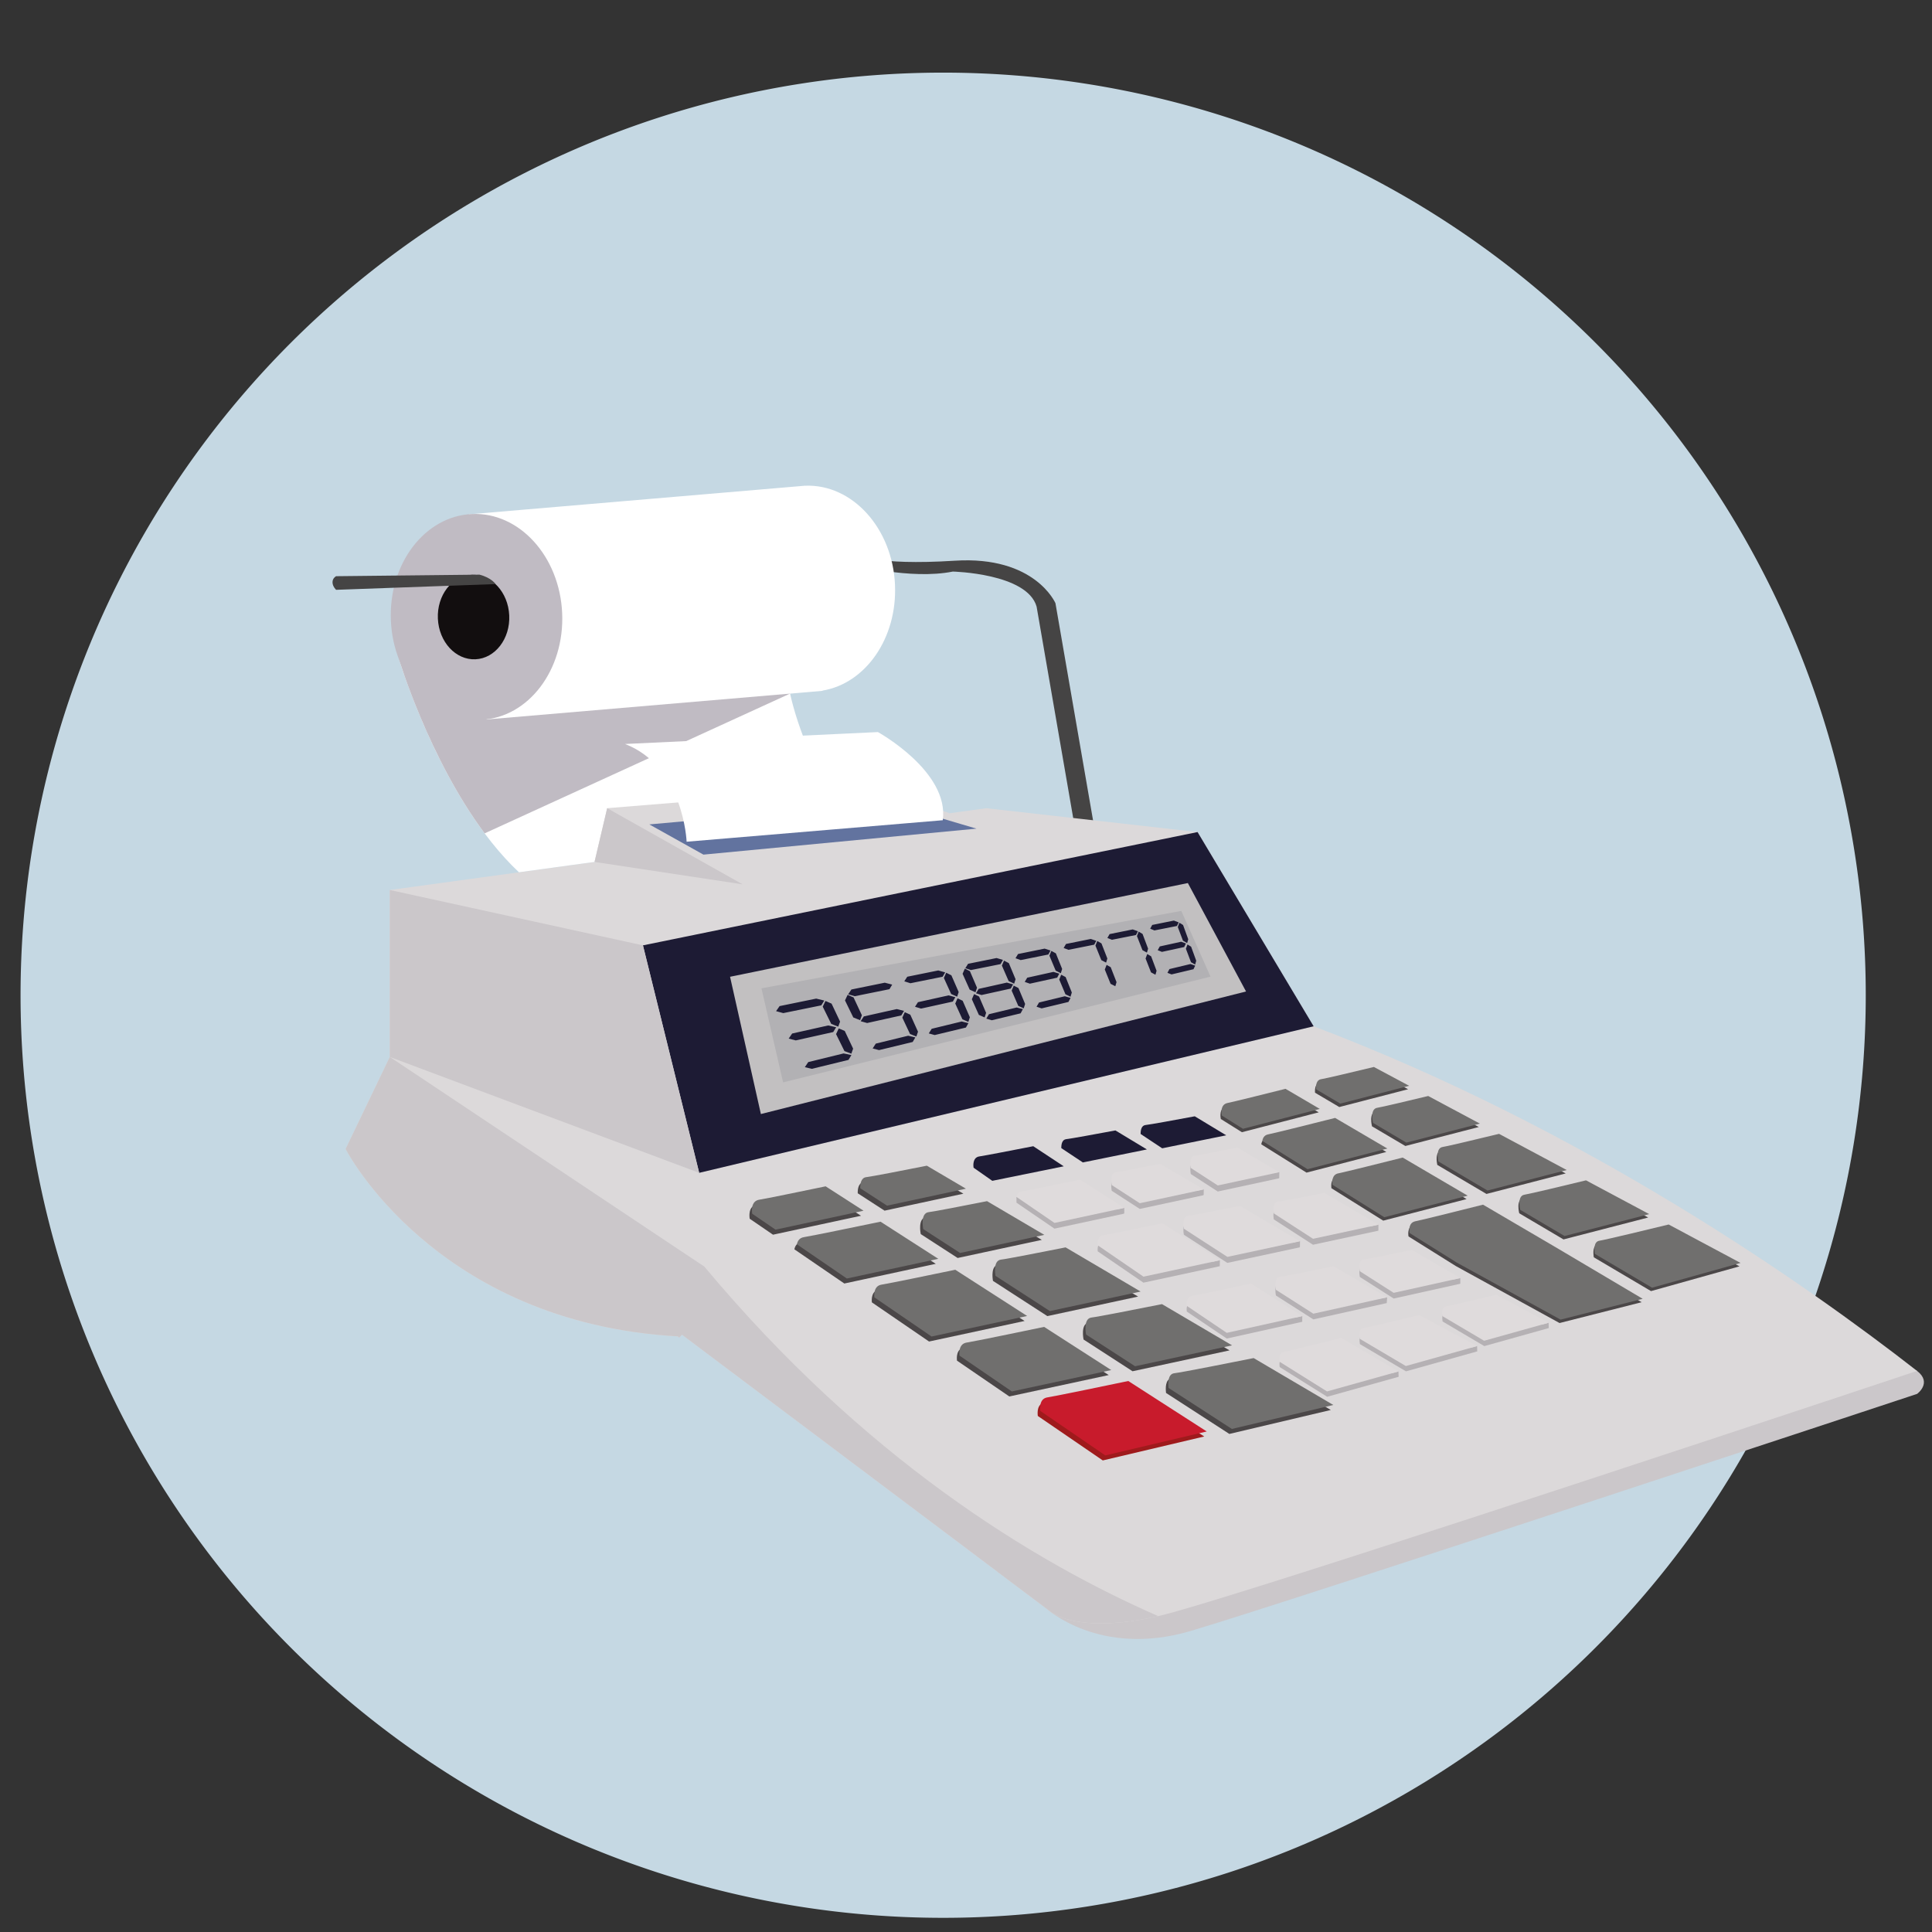 <svg xmlns="http://www.w3.org/2000/svg" width="250" height="250"><rect width="100%" height="100%" fill="#333333" stroke="none"/><path d="M241.428 128.782a119.384 119.384 0 1 1-238.768 0 119.384 119.384 0 1 1 238.768 0z" fill="#c5d8e3"/><g transform="matrix(1.602 0 0 1.602 -269.43 -278.72)"><path d="M253.442 222.716s-1.635-3.856-8.138-3.443c-6.503.413-7.948-.516-7.948-.516l-6.297.516v1.032l5.986-.723s4.663 1.256 8.103.568c0 0 5.998.138 6.766 2.83l3.933 22.715 1.525-.264-3.933-22.714z" fill="#454444"/><path d="M248.695 300.896l4.016 3.018s4.292 3.96 11.587 1.825c7.294-2.134 58.736-19.166 58.736-19.166s1.242-.896 0-1.857c-1.242-.96-74.338 16.18-74.338 16.18z" fill="#cbc7ca"/><path d="M223.036 282.027l.237-.235 29.67 22.296s2.043 1.974 8.797.436c4.903-1.116 41.562-13.242 61.292-19.806-8.954-6.988-26.747-19.5-48.74-27.837l-9.376-15.69-17.066-1.926-48.18 6.606v13.488l-3.57 7.432s7.18 14.038 26.85 15.14l.086.097z" fill="#dcd9da"/><path d="M236.93 240.76s-4.84-6.61-5.355-13.532H200.41s3.392 11.308 9.69 17.21l26.83-3.677z" fill="#fff"/><path d="M232 230.002c-.205-.91-.356-1.838-.426-2.774H200.41s2.404 8.01 6.92 14.068l24.67-11.29v-.004z" fill="#c0bbc3"/><path fill="#1d1b34" d="M220.117 250.343l4.542 18.374 49.632-11.837-9.376-15.69"/><path fill="#c2c0c1" d="M227.153 252.88l2.49 11.088 39.188-9.9-4.7-8.758"/><path fill="#b2b1b4" d="M229.69 253.813l1.746 7.596 34.524-8.54-2.358-5.31"/><path d="M240.476 221.212c-.207-4.576-3.454-8.146-7.26-7.996v-.002l-.02.002h-.014c-.022 0-.043.006-.065.007l-27.058 2.304 1.41 16.57 27.157-2.313-.002-.02c3.477-.578 6.046-4.243 5.85-8.552z" fill="#fff"/><ellipse ry="8.319" rx="6.924" cy="223.803" cx="206.675" transform="rotate(-2.563 206.898 223.82)" fill="#c0bbc3"/><ellipse ry="3.415" rx="2.885" cy="223.814" cx="206.435" transform="rotate(-2.563 206.656 223.83)" fill="#120e0f"/><path fill="#dcd9da" d="M233.054 242.98l-16.848.623 1.02-4.34 21.127-1.72 6.546 2.125"/><path fill="#cbc7ca" d="M228.168 245.414l-10.94-6.15-1.022 4.34"/><path fill="#62739f" d="M220.633 240.573l4.37 2.44 22.055-2.098-7.057-2.08"/><path d="M223.644 241.97s-.228-6.053-4.974-7.893l20.426-.962s5.77 3.176 5.24 7.12l-20.692 1.736z" fill="#fff"/><path d="M223.036 282.027l.237-.235 29.67 22.296s2.043 1.974 8.797.436c-10.242-4.482-23.796-12.824-36.668-28.238l-25.402-16.93-3.57 7.433s7.18 14.037 26.85 15.138l.086.1z" fill="#cbc7ca"/><path fill="#cbc7ca" d="M224.66 268.717l-24.99-9.36V245.87l20.447 4.473"/><path d="M239.19 278.152c-.607.093-.61.747-.583 1.027l4.62 3.163 7.718-1.66-5.803-3.733c-1.73.36-5.367 1.112-5.953 1.202zM254.053 275.143c-1.86.37-4.737.935-5.213.988-.62.07-.494 1.06-.45 1.313l4.393 2.845 7.33-1.577-6.06-3.567zM232.908 274.318c-.364.056-.507.317-.56.576l4.036 2.763 7.387-1.59-4.666-3c-1.604.333-5.58 1.157-6.196 1.25zM247.71 271.41c-1.84.363-4.28.84-4.714.887-.702.078-.45 1.33-.44 1.368l2.98 1.93 6.8-1.463-4.627-2.723zM229.31 271.292c-.714.11-.593.994-.57 1.132l1.883 1.29 7.11-1.53-3.063-1.97c-1.86.384-4.837.997-5.36 1.078zM242.846 268.546c-1.854.368-4.44.873-4.89.923-.424.046-.5.52-.49.9l2.168 1.403 6.368-1.37-3.156-1.857z" fill="#4b4748"/><path d="M252.585 287.26c-.662.1-.604.874-.574 1.095l5.248 3.592 8.195-1.934-6.338-4.077c-1.285.27-5.867 1.22-6.53 1.323z" fill="#9f1a1c"/><path d="M257.74 285.052l-5.42-3.486c-1.56.325-5.636 1.17-6.258 1.265-.628.098-.608.794-.58 1.055l4.228 2.894 8.03-1.728z" fill="#4b4748"/><g fill="#4b4748"><path d="M255.708 282.182l3.957 2.562 7.834-1.686-5.66-3.33c-1.798.357-5.173 1.024-5.692 1.082-.713.08-.44 1.372-.44 1.372zM269.24 284.083c-1.388.278-5.8 1.158-6.4 1.224-.546.06-.514.83-.47 1.19l5.113 3.31 8.195-1.935-6.438-3.79z"/></g><path d="M276.204 269.034c-.53.104-.51.68-.475.926l4.183 2.618 6.735-1.742-5.246-3.076c-1.51.38-4.686 1.173-5.198 1.274zM289.183 265.845c-1.626.393-4.138.995-4.555 1.06-.545.082-.397.948-.35 1.17l3.973 2.347 6.4-1.655-5.467-2.922zM270.534 265.886c-.318.063-.435.297-.472.528l3.654 2.286 6.447-1.668-4.22-2.474c-1.4.352-4.87 1.222-5.41 1.328zM283.46 262.786c-1.604.387-3.736.895-4.117.953-.616.093-.347 1.186-.338 1.22l2.694 1.59 5.934-1.534-4.173-2.23zM267.254 263.35c-.624.124-.486.898-.46 1.018l1.705 1.067 6.204-1.605-2.768-1.623c-1.623.406-4.223 1.054-4.682 1.144zM279.075 260.442c-1.62.39-3.88.93-4.273.99-.372.058-.42.48-.4.812l1.96 1.158 5.56-1.438-2.847-1.522z" fill="#4b4748"/><g fill="#4b4748"><path d="M290.897 271.983l3.577 2.112 6.838-1.77-5.104-2.727c-1.57.38-4.518 1.09-4.973 1.16-.626.097-.338 1.225-.338 1.225zM302.882 273.166c-1.212.295-5.065 1.23-5.59 1.31-.48.073-.423.75-.37 1.064l4.62 2.73 7.147-2-5.808-3.104z"/></g><path d="M300.786 279.168l-6.753-4.002-1.244-.73-4.9-2.872c-1.363.343-4.92 1.235-5.465 1.34-.55.11-.507.72-.47.95l3.826 2.395 8.374 4.6 6.632-1.682z" fill="#4b4748"/><path d="M276.288 268.757c-.53.104-.51.68-.475.926l4.184 2.618 6.735-1.74-5.246-3.077c-1.51.38-4.685 1.174-5.198 1.274zM289.268 265.568c-1.626.393-4.138.995-4.555 1.06-.545.082-.397.948-.35 1.17l3.973 2.347 6.398-1.655-5.466-2.922zM270.618 265.61c-.318.062-.435.296-.472.527l3.654 2.286 6.447-1.668-4.22-2.474c-1.398.354-4.87 1.224-5.41 1.33zM283.546 262.51c-1.605.387-3.737.895-4.118.953-.616.094-.347 1.187-.338 1.22l2.694 1.592 5.935-1.535-4.174-2.23zM267.338 263.075c-.624.123-.486.897-.46 1.017l1.705 1.067 6.205-1.606-2.768-1.623c-1.622.407-4.222 1.055-4.682 1.145zM279.16 260.165c-1.62.39-3.88.93-4.274.99-.372.058-.42.48-.4.812l1.96 1.158 5.56-1.438-2.847-1.522z" fill="#706f6e"/><g fill="#706f6e"><path d="M290.98 271.707l3.578 2.113 6.838-1.77-5.104-2.727c-1.57.38-4.518 1.09-4.973 1.16-.627.095-.34 1.224-.34 1.224zM302.967 272.89c-1.212.295-5.065 1.23-5.59 1.31-.48.073-.423.75-.37 1.064l4.62 2.73 7.147-2-5.807-3.104z"/></g><path d="M300.87 278.892l-6.753-4.002-1.244-.73-4.9-2.872c-1.362.343-4.92 1.235-5.464 1.34-.55.11-.508.72-.472.95l3.827 2.395 8.373 4.6 6.632-1.68z" fill="#706f6e"/><path d="M247.294 267.39c-.58.083-.49.8-.472.912l1.513 1.06 5.772-1.172-2.462-1.623c-1.508.295-3.925.764-4.35.824zM258.283 265.292c-1.505.28-3.605.666-3.97.703-.343.034-.408.418-.404.725l1.742 1.157 5.17-1.05-2.54-1.535zM264.69 264.15c-1.505.282-3.605.667-3.97.704-.343.034-.408.418-.404.725l1.743 1.156 5.17-1.05-2.54-1.535z" fill="#1d1b34"/><path d="M266.71 276.256l.004-.484-.556.13-4.083-2.626c-1.383.287-4.292.89-4.76.96-.484.076-.487.598-.465.822l3.695 2.53 6.17-1.33-.01-.006.005.004z" fill="#b5b1b4"/><path d="M257.32 273.753c-.485.075-.488.597-.466.82l3.695 2.53 6.17-1.328-4.64-2.984c-1.384.29-4.293.89-4.76.963z" fill="#dfdbdc"/><path d="M273.19 274.222l-.616.146-4.237-2.494c-1.49.296-3.79.748-4.172.79-.497.055-.396.846-.36 1.05l3.515 2.277 5.866-1.26-.077-.046.076.024.005-.486z" fill="#b5b1b4"/><path d="M268.342 271.39c-1.49.295-3.79.747-4.172.79-.497.054-.396.845-.36 1.05l3.515 2.276 5.866-1.262-4.848-2.855z" fill="#dfdbdc"/><path d="M258.997 271.54l-.55.13-3.02-1.943c-1.222.254-4.25.882-4.72.954-.06.01-.11.03-.157.053l-.264-.072.003.435c-.003.008-.007.016-.008.024l3.074 2.103 5.627-1.21-.048-.032.06.02.002-.46z" fill="#b5b1b4"/><path d="M250.71 270.22c-.276.043-.385.24-.425.44l3.074 2.103 5.626-1.21-3.555-2.288c-1.22.255-4.25.883-4.72.955z" fill="#dfdbdc"/><path d="M265.414 270.04l-.583.14-2.934-1.73c-1.396.277-3.25.64-3.58.676-.535.06-.342 1.01-.336 1.04l2.264 1.465 5.166-1.11-.066-.04.066.02.004-.46z" fill="#b5b1b4"/><path d="M261.9 267.99c-1.396.277-3.25.64-3.58.676-.535.06-.342 1.01-.336 1.04l2.264 1.465 5.166-1.11-3.514-2.07z" fill="#dfdbdc"/><path d="M280.655 284.896l-4.125-2.42c-.906.23-4.136 1.04-4.605 1.132-.468.092-.404.64-.376.797l3.836 2.4 5.77-1.614-.013-.43-.488.136z" fill="#b5b1b4"/><path d="M271.91 283.177c-.467.092-.403.64-.375.797l3.837 2.4 5.77-1.614-4.626-2.714c-.906.228-4.136 1.04-4.605 1.13z" fill="#dfdbdc"/><path d="M273.372 280.284l-.53.13-3.61-2.29c-1.185.255-4.28.918-4.754.993-.477.077-.46.606-.435.805l3.23 2.18 6.097-1.354-.012-.007.012.004.002-.46z" fill="#b5b1b4"/><path d="M273.372 280.288l-4.14-2.624c-1.184.255-4.28.918-4.753.993-.478.077-.46.606-.436.805l3.23 2.18 6.098-1.354z" fill="#dfdbdc"/><path d="M280.227 278.775l-.615.107-3.717-2.156c-1.366.282-3.93.805-4.324.852-.54.064-.327 1.046-.327 1.046l3.022 1.93 5.95-1.322-.02-.01.032-.447z" fill="#b5b1b4"/><path d="M271.244 278.164l3.022 1.93 5.95-1.322-4.32-2.505c-1.366.282-3.93.805-4.324.852-.542.062-.328 1.044-.328 1.044z" fill="#dfdbdc"/><path d="M287.506 283.134l-.014-.43-.52.145-4.142-2.215c-.977.238-4.082.99-4.506 1.056-.386.06-.34.605-.298.86l3.725 2.2 5.76-1.613-.004-.003z" fill="#b5b1b4"/><path d="M282.816 280.205c-.977.238-4.082.99-4.506 1.056-.386.06-.34.605-.298.86l3.725 2.2 5.76-1.613-4.68-2.502z" fill="#dfdbdc"/><path d="M279.524 272.907l-.61.126-3.76-2.215c-1.342.267-3.415.674-3.758.712-.448.05-.356.762-.325.945l3.168 2.05 5.282-1.136.004-.483z" fill="#b5b1b4"/><path d="M275.157 270.337c-1.34.267-3.414.674-3.757.712-.448.05-.356.76-.325.945l3.167 2.05 5.283-1.137-4.368-2.57z" fill="#dfdbdc"/><path d="M271.515 268.66l-.71.08-2.672-1.573c-1.342.266-3.124.613-3.442.65-.512.056-.327.97-.32.998l2.175 1.41 4.966-1.07-.03-.02.03.013.005-.488z" fill="#b5b1b4"/><path d="M268.137 266.678c-1.342.266-3.124.613-3.442.65-.513.056-.328.97-.322.998l2.176 1.41 4.965-1.07-3.378-1.988z" fill="#dfdbdc"/><path d="M286.137 277.674v-.46l-.57.13-3.336-1.936c-1.235.255-3.554.73-3.91.77-.492.06-.298.947-.298.947l2.734 1.745 5.38-1.194h.003l-.003-.002z" fill="#b5b1b4"/><path d="M278.023 276.665l2.734 1.745 5.383-1.195-3.908-2.267c-1.236.255-3.555.73-3.912.77-.49.06-.297.947-.297.947z" fill="#dfdbdc"/><path d="M293.283 281.25l-.014-.422-.51.143-3.706-1.98c-.884.215-3.693.896-4.076.955-.35.053-.308.547-.27.776l3.37 1.99 5.196-1.454.01.002v-.005h.003l-.004-.003z" fill="#b5b1b4"/><path d="M289.04 278.56c-.885.215-3.694.897-4.077.955-.35.053-.308.547-.27.776l3.37 1.99 5.21-1.457-4.234-2.263z" fill="#dfdbdc"/><path d="M239.392 277.747c-.606.093-.61.747-.582 1.027l4.62 3.164 7.718-1.66-5.803-3.733c-1.73.36-5.367 1.112-5.953 1.202zM254.256 274.738c-1.86.37-4.737.935-5.213.987-.62.07-.494 1.058-.45 1.312l4.393 2.845 7.33-1.577-6.06-3.567zM233.112 273.914c-.364.056-.507.317-.56.576l4.036 2.763 7.387-1.59-4.667-3c-1.604.332-5.582 1.156-6.196 1.25zM247.912 271.004c-1.838.364-4.278.84-4.713.888-.703.078-.45 1.33-.442 1.368l2.98 1.93 6.8-1.463-4.626-2.723zM229.512 270.887c-.713.11-.592.994-.57 1.132l1.884 1.288 7.11-1.53-3.063-1.97c-1.86.386-4.836 1-5.36 1.08zM243.05 268.14c-1.855.37-4.442.874-4.89.924-.425.047-.5.522-.49.9l2.167 1.404 6.368-1.37-3.156-1.857z" fill="#706f6e"/><path d="M252.788 286.854c-.662.102-.604.875-.574 1.096l5.247 3.592 8.196-1.934-6.338-4.077c-1.285.27-5.867 1.222-6.53 1.324z" fill="#c81b2c"/><path d="M257.942 284.647l-5.42-3.486c-1.56.326-5.635 1.17-6.257 1.266-.628.097-.608.793-.58 1.054l4.228 2.894 8.03-1.727z" fill="#706f6e"/><g fill="#706f6e"><path d="M255.91 281.777l3.958 2.562 7.834-1.687-5.66-3.33c-1.797.357-5.172 1.024-5.69 1.082-.714.08-.44 1.372-.44 1.372zM269.443 283.68c-1.388.277-5.8 1.157-6.4 1.223-.546.06-.514.83-.47 1.19l5.113 3.31 8.195-1.935-6.437-3.79z"/></g><path fill="#1d1b34" d="M231.452 255.815l3.07-.626.242-.39-.655-.156-2.955.606-.284.408M237.226 254.45l2.803-.567.22-.37-.598-.155-2.697.55-.26.387M238.225 256.616l2.76-.613.218-.37-.59-.145-2.655.594-.255.388M239.187 258.804l2.718-.657.215-.37-.58-.135-2.616.637-.252.39M232.46 258.02l3.024-.674.24-.39-.646-.144-2.91.652-.28.41M233.756 260.316l2.964-.722.235-.39-.633-.132-2.853.698-.276.412M234.853 254.843l-.214.45.686 1.392.568.223.147-.407-.687-1.452-.474-.208M236.645 254.347l-.208.443.67 1.375.55.222.143-.4-.67-1.436-.46-.205M241.26 255.752l-.192.43.62 1.317.513.207.133-.388-.622-1.376-.427-.194M254.49 250.703l2.08-.416.164-.312-.446-.15-2 .405-.19.326M256.81 249.998l-.144.365.474 1.17.388.203.1-.332-.476-1.22-.324-.187M257.565 251.93l-.143.366.468 1.153.382.194.098-.33-.47-1.206-.318-.18M246.608 252.338l2.397-.48.19-.34-.514-.152-2.304.467-.22.353M247.465 254.354l2.362-.52.187-.34-.506-.143-2.272.506-.217.355M248.292 256.393l2.33-.56.183-.34-.5-.132-2.24.543-.213.356M246.112 252.233l-.177.406.573 1.278.47.215.123-.368-.573-1.336-.394-.2M250.063 253.606l-.164.394.534 1.23.44.202.113-.357-.537-1.284-.367-.186M249.278 251.585l-.167.393.544 1.248.446.21.114-.356-.544-1.302-.372-.195M246.86 254.29l-.176.406.566 1.263.465.204.12-.368-.567-1.318-.388-.19M235.926 257.062l-.21.45.676 1.37.558.21.144-.406-.677-1.43-.466-.197M241.72 253.403l2.604-.525.205-.353-.558-.156-2.505.508-.24.37M242.58 255.45l2.567-.566.203-.355-.55-.146-2.47.55-.237.37M243.682 257.588l2.523-.607.2-.355-.54-.134-2.427.59-.233.373M244.606 252.565l-.182.412.588 1.295.483.215.125-.373-.59-1.352-.403-.2M245.523 254.63l-.18.412.58 1.275.477.206.122-.373-.58-1.332-.397-.19M258 249.892l1.944-.387.153-.3-.418-.15-1.87.378-.178.314M260.154 249.24l-.135.352.444 1.136.363.2.093-.32-.446-1.186-.304-.182M260.85 251.05l-.134.353.44 1.12.358.193.09-.32-.44-1.17-.3-.176M261.43 249.137l1.82-.36.142-.29-.39-.146-1.748.352-.166.302M262.037 250.87l1.797-.39.14-.29-.385-.14-1.728.38-.164.304M262.816 252.69l1.77-.42.138-.29-.38-.13-1.7.408-.162.304M263.445 248.522l-.126.34.416 1.1.34.196.087-.308-.418-1.15-.284-.178M264.097 250.278l-.124.34.412 1.087.336.188.086-.308-.413-1.135-.28-.173M250.63 251.532l2.232-.45.176-.323-.478-.153-2.146.436-.205.34M251.37 253.438l2.203-.484.174-.326-.472-.143-2.12.47-.2.34M252.32 255.434l2.166-.52.17-.327-.464-.133-2.082.505-.2.34M253.104 250.797l-.155.38.506 1.207.416.207.106-.343-.508-1.26-.347-.19M253.896 252.723l-.153.38.5 1.19.41.2.105-.344-.5-1.245-.344-.183"/></g><path d="M62.04 74.36l-18.547.2s-.466.227-.466.783.466.98.466.98l20.64-.743c-.003 0-.54-.828-2.092-1.22z" fill="#454444"/></svg>
